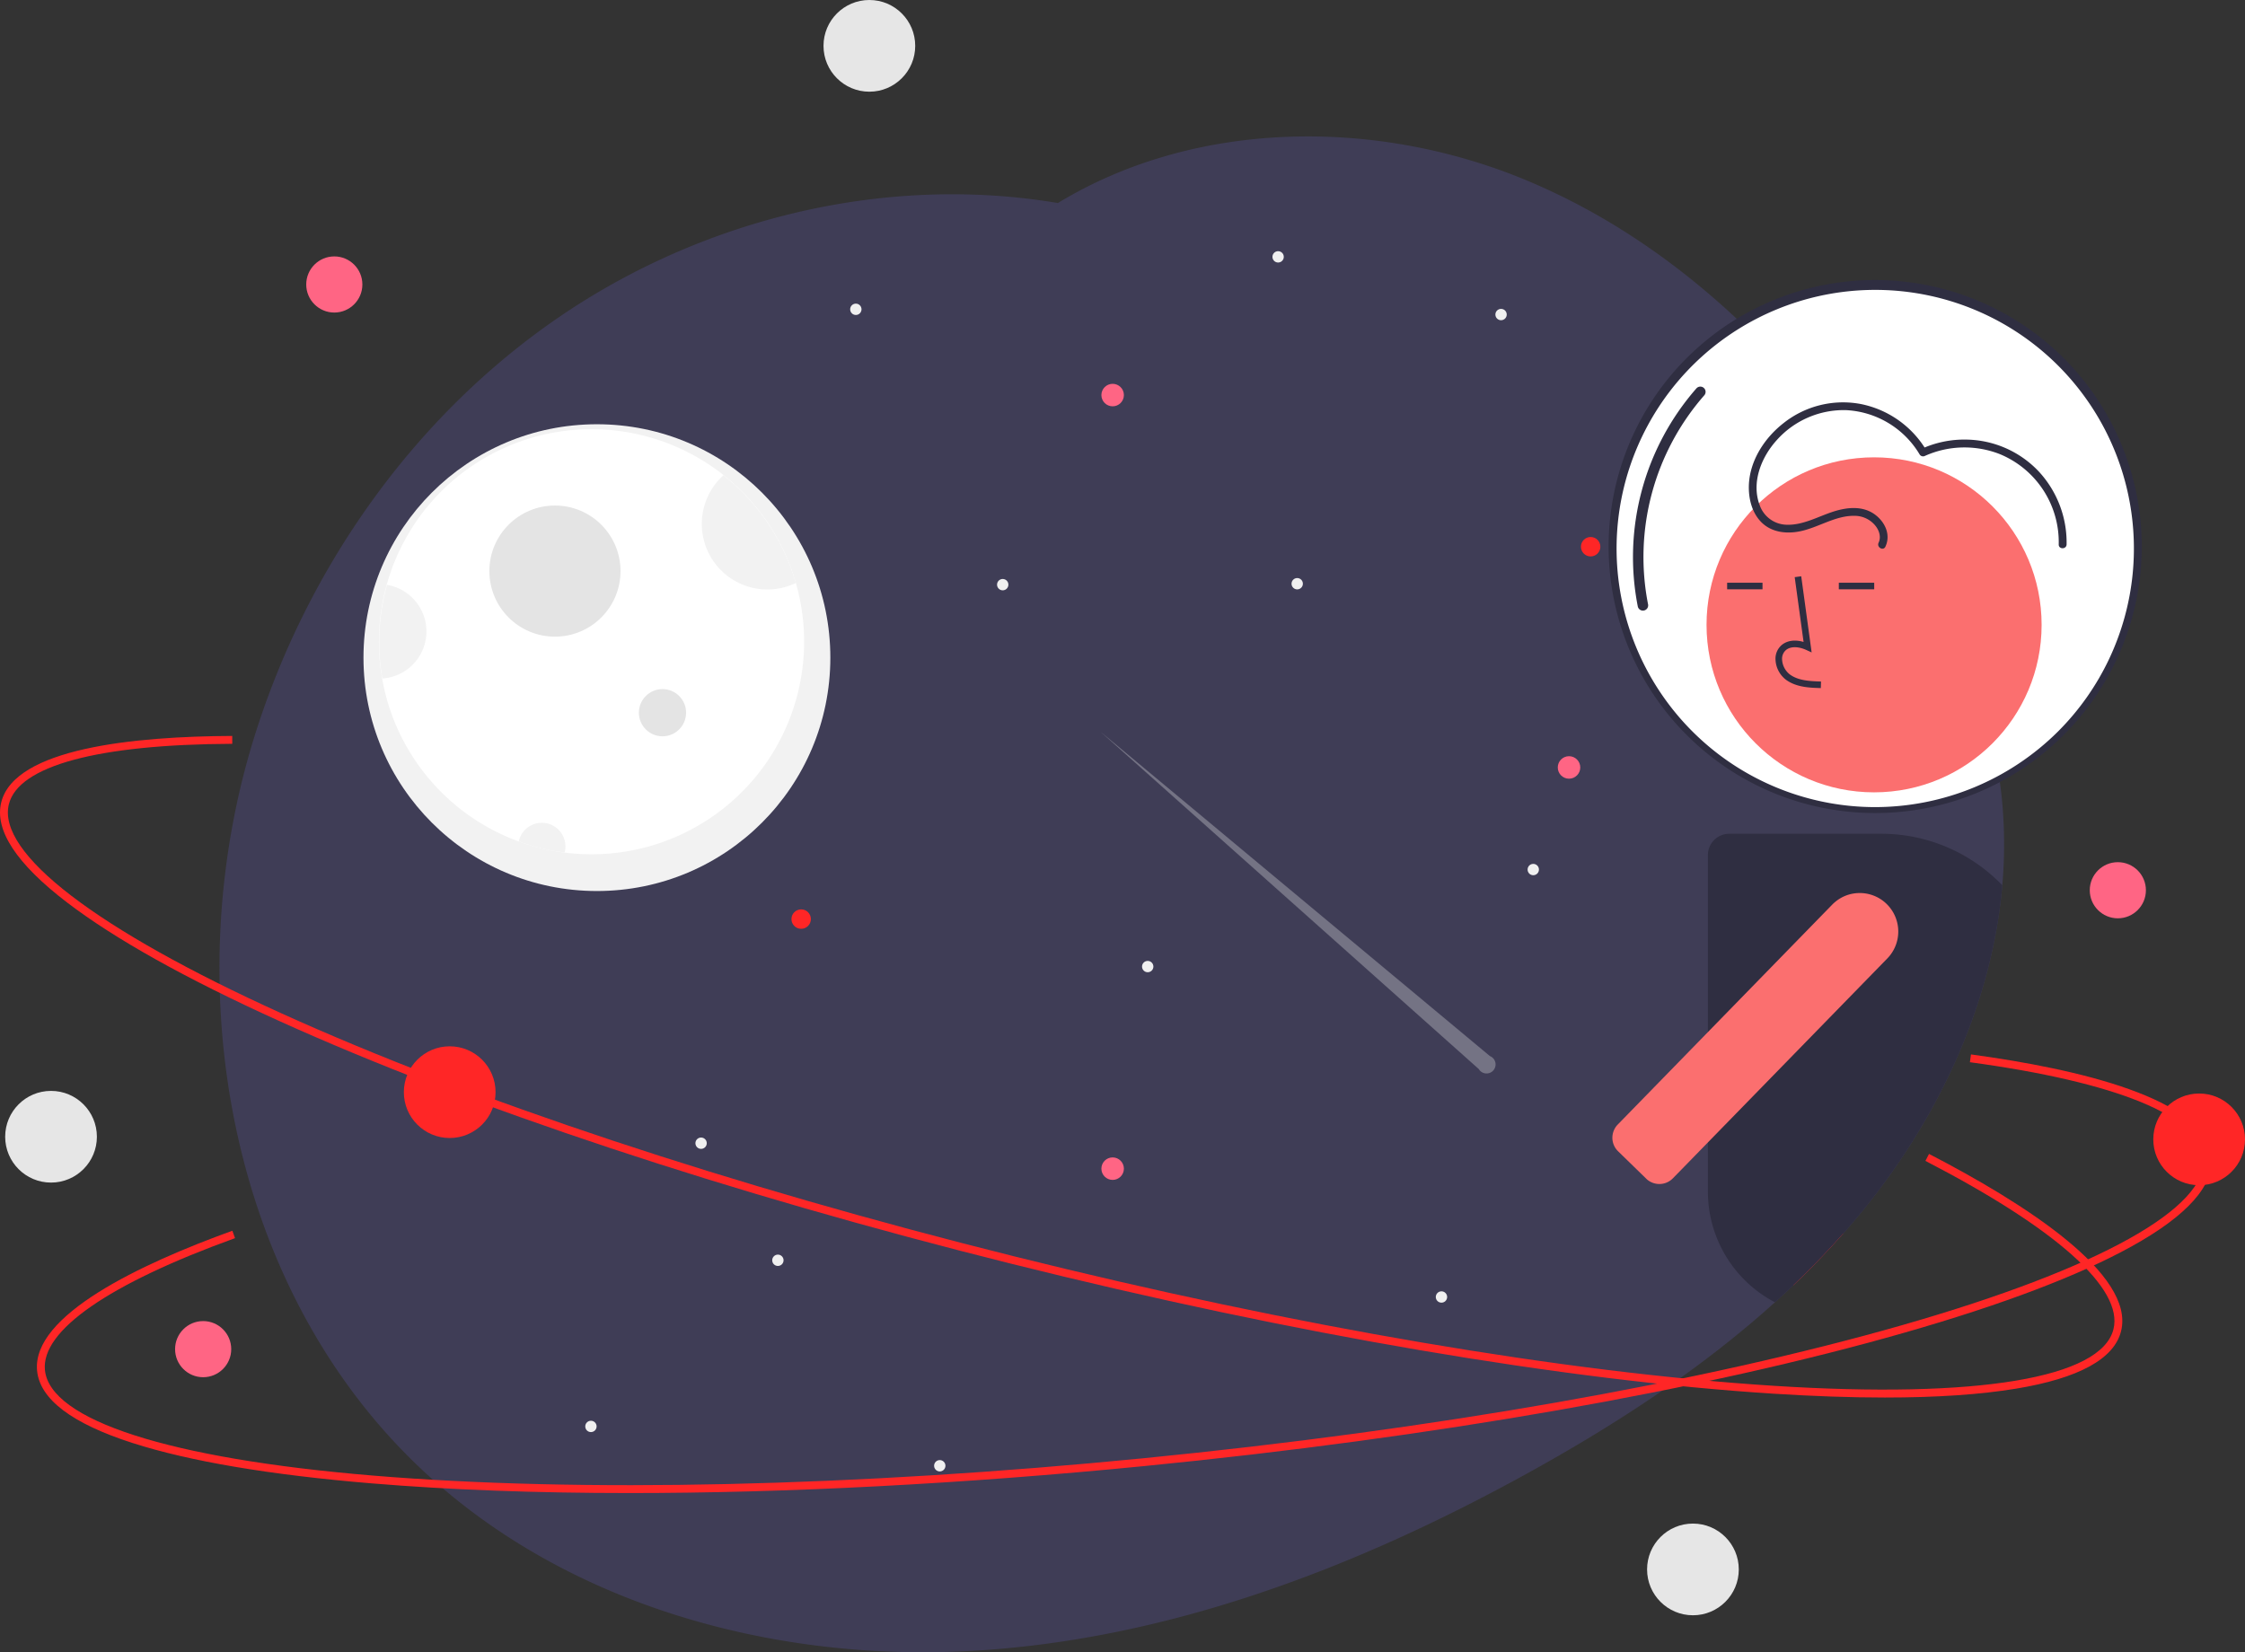 <svg xmlns="http://www.w3.org/2000/svg" width="855.94" height="630.066" viewBox="0 0 855.94 630.066">
  <rect x="0" y="0" width="855.94" height="630.066" fill="#333333" stroke="none"/>
  <g id="undraw_stars_re_6je7" transform="translate(0)">
    <path id="Caminho_39" data-name="Caminho 39" d="M935.432,472.558c-3.73,43.08-22.51,84.71-49.3,119.14q-1.68,2.16-3.4,4.28-3.87,4.77-7.94,9.36-4.98,5.655-10.25,11.05-4.29,4.44-8.78,8.69-3.465,3.315-7.01,6.5c-28.43,25.69-61.09,46.89-94.74,65.43-65.67,36.17-137.65,63.57-212.52,67.56s-153.01-17.46-207.91-68.52c-73.99-68.81-94.64-183.58-64.6-280.05,19.98-64.18,60.76-122.24,116.26-160.16,55.02-37.59,124.43-54.51,190.12-43.45,52.44-31.87,121.09-32.48,178.1-8.89,30.42,12.59,57.72,31.31,81.67,53.93a339.333,339.333,0,0,1,30.72,33.23q1.455,1.785,2.88,3.6,5.97,7.545,11.55,15.4,8.01,11.265,15.21,23.03c1.32,2.16,2.63,4.33,3.91,6.52.86,1.47,1.73,2.95,2.58,4.44a.3.3,0,0,1,.04.1c13.31,23.41,24.19,48.39,29.86,74.5,1,4.62,1.84,9.26,2.49,13.94v.01q.855,5.955,1.29,11.97a176.976,176.976,0,0,1-.23,28.39Z" transform="translate(-172.03 -134.967)" fill="#3f3d56"/>
    <path id="Caminho_40" data-name="Caminho 40" d="M740.074,537.684,591.612,414.006,735.84,542.638a3.442,3.442,0,1,0,4.234-4.954Z" transform="translate(-172.03 -134.967)" fill="#f0f0f0" opacity="0.3"/>
    <circle id="Elipse_6" data-name="Elipse 6" cx="89" cy="89" r="89" transform="translate(138.582 161.781)" fill="#f2f2f2"/>
    <path id="Caminho_41" data-name="Caminho 41" d="M478.612,379.748a81.055,81.055,0,1,1-71.6-80.56,80.995,80.995,0,0,1,71.6,80.56Z" transform="translate(-172.03 -134.967)" fill="#fff"/>
    <circle id="Elipse_7" data-name="Elipse 7" cx="25" cy="25" r="25" transform="translate(186.582 192.781)" fill="#e4e4e4"/>
    <path id="Caminho_42" data-name="Caminho 42" d="M475.452,357.278a25,25,0,0,1-27.6-41.08,81.053,81.053,0,0,1,27.6,41.08Z" transform="translate(-172.03 -134.967)" fill="#f2f2f2"/>
    <circle id="Elipse_8" data-name="Elipse 8" cx="9" cy="9" r="9" transform="translate(243.582 262.781)" fill="#e4e4e4"/>
    <path id="Caminho_43" data-name="Caminho 43" d="M387.612,457.748a9.046,9.046,0,0,1-.31,2.34,79.526,79.526,0,0,1-17.49-4.24,9,9,0,0,1,17.8,1.9Z" transform="translate(-172.03 -134.967)" fill="#f2f2f2"/>
    <path id="Caminho_44" data-name="Caminho 44" d="M334.612,375.748a18,18,0,0,1-16.8,17.96A81.548,81.548,0,0,1,319.572,358,18,18,0,0,1,334.612,375.748Z" transform="translate(-172.03 -134.967)" fill="#f2f2f2"/>
    <circle id="Elipse_9" data-name="Elipse 9" cx="3.702" cy="3.702" r="3.702" transform="translate(602.755 204.781)" fill="#ff2626"/>
    <circle id="Elipse_10" data-name="Elipse 10" cx="2.163" cy="2.163" r="2.163" transform="translate(570.139 117.786)" fill="#f0f0f0"/>
    <circle id="Elipse_11" data-name="Elipse 11" cx="2.163" cy="2.163" r="2.163" transform="translate(223.139 541.785)" fill="#f0f0f0"/>
    <circle id="Elipse_12" data-name="Elipse 12" cx="2.163" cy="2.163" r="2.163" transform="translate(582.418 329.431)" fill="#f0f0f0"/>
    <circle id="Elipse_13" data-name="Elipse 13" cx="3.702" cy="3.702" r="3.702" transform="translate(301.755 346.781)" fill="#ff2626"/>
    <circle id="Elipse_14" data-name="Elipse 14" cx="17.483" cy="17.483" r="17.483" transform="translate(153.974 399)" fill="#ff2626"/>
    <circle id="Elipse_15" data-name="Elipse 15" cx="2.163" cy="2.163" r="2.163" transform="translate(265.139 433.786)" fill="#f0f0f0"/>
    <circle id="Elipse_16" data-name="Elipse 16" cx="2.163" cy="2.163" r="2.163" transform="translate(485.139 95.785)" fill="#f0f0f0"/>
    <circle id="Elipse_17" data-name="Elipse 17" cx="2.163" cy="2.163" r="2.163" transform="translate(356.139 556.785)" fill="#f0f0f0"/>
    <circle id="Elipse_18" data-name="Elipse 18" cx="2.163" cy="2.163" r="2.163" transform="translate(324.139 115.786)" fill="#f0f0f0"/>
    <circle id="Elipse_19" data-name="Elipse 19" cx="2.163" cy="2.163" r="2.163" transform="translate(380.139 220.786)" fill="#f0f0f0"/>
    <circle id="Elipse_20" data-name="Elipse 20" cx="2.163" cy="2.163" r="2.163" transform="translate(294.418 478.431)" fill="#f0f0f0"/>
    <circle id="Elipse_21" data-name="Elipse 21" cx="2.163" cy="2.163" r="2.163" transform="translate(547.418 492.431)" fill="#f0f0f0"/>
    <circle id="Elipse_22" data-name="Elipse 22" cx="2.163" cy="2.163" r="2.163" transform="translate(435.418 366.431)" fill="#f0f0f0"/>
    <circle id="Elipse_23" data-name="Elipse 23" cx="2.163" cy="2.163" r="2.163" transform="translate(492.418 220.431)" fill="#f0f0f0"/>
    <circle id="Elipse_24" data-name="Elipse 24" cx="4.289" cy="4.289" r="4.289" transform="translate(593.923 288.366)" fill="#ff6584"/>
    <circle id="Elipse_25" data-name="Elipse 25" cx="4.289" cy="4.289" r="4.289" transform="translate(419.923 146.366)" fill="#ff6584"/>
    <circle id="Elipse_26" data-name="Elipse 26" cx="4.289" cy="4.289" r="4.289" transform="translate(419.923 441.366)" fill="#ff6584"/>
    <path id="Caminho_45" data-name="Caminho 45" d="M863.452,605.338a7.694,7.694,0,0,0-7.39,5.58,7.388,7.388,0,0,0-.3,2.12v12.04q4.485-4.245,8.78-8.69,5.265-5.4,10.25-11.05Z" transform="translate(-172.03 -134.967)" fill="#ff2626"/>
    <path id="Caminho_46" data-name="Caminho 46" d="M890.681,667.9q-19.368,0-42.456-1.464c-79.614-5.056-182.738-22.633-290.376-49.492s-206.93-59.794-279.585-92.734c-35.393-16.047-62.556-31.236-80.735-45.147-19.247-14.727-27.666-27.564-25.024-38.153,5.148-20.629,50.731-25.142,88.064-25.3l.013,3c-51.268.21-81.514,8.387-85.165,23.022-4.652,18.64,33.287,47.741,104.087,79.841,72.5,32.868,171.6,65.739,279.073,92.557s210.4,44.363,289.84,49.408c77.579,4.928,124.743-2.937,129.4-21.578,3.862-15.477-21.6-38.275-71.69-64.2L907.5,575c36.4,18.836,78.646,45.852,73.222,67.589-2.643,10.589-16.106,17.965-40.015,21.923C927.076,666.767,910.336,667.9,890.681,667.9Z" transform="translate(-172.03 -134.967)" fill="#ff2626"/>
    <circle id="Elipse_27" data-name="Elipse 27" cx="100.5" cy="100.5" r="100.5" transform="translate(614.082 108.281)" fill="#fff"/>
    <path id="Caminho_47" data-name="Caminho 47" d="M886.612,241.748a101.635,101.635,0,1,0,72.232,29.768,102,102,0,0,0-72.232-29.768Zm0,201a98.618,98.618,0,1,1,70.116-28.884,99,99,0,0,1-70.116,28.884Z" transform="translate(-172.03 -134.967)" fill="#2f2e41"/>
    <path id="Caminho_48" data-name="Caminho 48" d="M798.417,367.818a2,2,0,0,1-1.957-1.6A97.669,97.669,0,0,1,818.8,283.085a2,2,0,1,1,2.986,2.661,93.6,93.6,0,0,0-21.409,79.669,2,2,0,0,1-1.961,2.4Z" transform="translate(-172.03 -134.967)" fill="#2f2e41"/>
    <circle id="Elipse_28" data-name="Elipse 28" cx="63.877" cy="63.877" r="63.877" transform="translate(650.642 174.397)" fill="#fb6f6f"/>
    <path id="Caminho_49" data-name="Caminho 49" d="M866.248,397.357c-4.141-.115-9.294-.259-13.264-3.159a10.186,10.186,0,0,1-4.008-7.606,6.852,6.852,0,0,1,2.33-5.628c2.074-1.752,5.1-2.163,8.364-1.2l-3.381-24.706,2.482-.34,3.974,29.045-2.072-.951c-2.4-1.1-5.7-1.663-7.75.069a4.4,4.4,0,0,0-1.444,3.627,7.7,7.7,0,0,0,2.982,5.671c3.089,2.257,7.2,2.548,11.856,2.678Z" transform="translate(-172.03 -134.967)" fill="#2f2e41"/>
    <rect id="Retângulo_8" data-name="Retângulo 8" width="13.491" height="2.505" transform="translate(658.495 222.218)" fill="#2f2e41"/>
    <rect id="Retângulo_9" data-name="Retângulo 9" width="13.491" height="2.505" transform="translate(701.08 222.218)" fill="#2f2e41"/>
    <path id="Caminho_50" data-name="Caminho 50" d="M889.232,452.908h-57.9a8.147,8.147,0,0,0-8.14,8.14v128.33a47.67,47.67,0,0,0,25.56,42.2q3.555-3.18,7.01-6.5,4.485-4.245,8.78-8.69,5.265-5.4,10.25-11.05,4.08-4.59,7.94-9.36,1.725-2.115,3.4-4.28c26.79-34.43,45.57-76.06,49.3-119.14a64.048,64.048,0,0,0-46.2-19.65Z" transform="translate(-172.03 -134.967)" fill="#2f2e41"/>
    <path id="Caminho_51" data-name="Caminho 51" d="M891.342,479.688a14.611,14.611,0,0,0-10.43-4.17,14.465,14.465,0,0,0-9.16,3.36,13.1,13.1,0,0,0-1.17,1.07l-47.39,48.6-34.37,35.25a6.8,6.8,0,0,0-1.28,1.8,7.3,7.3,0,0,0-.77,3.32,7.168,7.168,0,0,0,2.18,5.07l1.35,1.32,9.8,9.55.01-.01a7.291,7.291,0,0,0,4.66,1.63,7.167,7.167,0,0,0,5.07-2.18l1.59-1.62,11.38-11.67.38-.39,68.41-70.16a14.691,14.691,0,0,0-.26-20.77Z" transform="translate(-172.03 -134.967)" fill="#fb6f6f"/>
    <path id="Caminho_52" data-name="Caminho 52" d="M890.862,343.44c2.112-4.467-.053-9.238-3.764-12.091-4.676-3.6-10.722-3-16.04-1.3-5.822,1.863-11.514,5.216-17.8,5.023A11.131,11.131,0,0,1,843.01,327.8c-3.369-8.639.436-18.295,6.3-24.847a34.268,34.268,0,0,1,26.544-11.586,34.65,34.65,0,0,1,28.068,16.9,1.541,1.541,0,0,0,2.052.538,36.882,36.882,0,0,1,28.394-.714,36.29,36.29,0,0,1,22.58,34.492c-.05,1.931,2.95,1.93,3,0a39.892,39.892,0,0,0-10.6-27.812A38.719,38.719,0,0,0,921.782,302.6a39.336,39.336,0,0,0-17.322,3.612l2.052.538a37.7,37.7,0,0,0-25.1-17.728,36.485,36.485,0,0,0-29.424,7.328c-7.7,6.027-13.539,15.38-13.175,25.411.157,4.34,1.447,8.8,4.461,12.03,3.86,4.143,9.622,4.859,14.946,3.8,7.076-1.411,13.535-6.064,20.911-5.921a10.212,10.212,0,0,1,7.642,3.445c1.625,1.833,2.6,4.47,1.5,6.811-.821,1.736,1.765,3.26,2.59,1.514Z" transform="translate(-172.03 -134.967)" fill="#2f2e41"/>
    <path id="Caminho_53" data-name="Caminho 53" d="M412.094,704.323c-35.6,0-68.694-1.221-98.322-3.686-38.727-3.223-69.415-8.4-91.21-15.4-23.077-7.405-35.319-16.667-36.388-27.528-2.083-21.158,39.334-40.725,74.445-53.413l1.02,2.822c-48.217,17.424-73.957,35.286-72.479,50.3,1.882,19.119,47.392,33.781,124.862,40.227,79.325,6.6,183.717,4.262,293.947-6.59s213.076-28.906,289.591-50.846c74.726-21.426,116.505-44.68,114.623-63.8-1.562-15.874-33.2-28.793-89.092-36.379l.4-2.973c40.61,5.512,89.479,16.762,91.674,39.058,1.069,10.861-9.133,22.332-30.323,34.094-20.015,11.109-49.1,22.173-86.458,32.883-76.685,21.988-179.72,40.081-290.125,50.948C539,700.86,472.017,704.323,412.094,704.323Z" transform="translate(-172.03 -134.967)" fill="#ff2626"/>
    <circle id="Elipse_29" data-name="Elipse 29" cx="17.483" cy="17.483" r="17.483" transform="translate(820.974 417)" fill="#ff2626"/>
    <circle id="Elipse_30" data-name="Elipse 30" cx="17.483" cy="17.483" r="17.483" transform="translate(313.974 0)" fill="#e6e6e6"/>
    <circle id="Elipse_31" data-name="Elipse 31" cx="17.483" cy="17.483" r="17.483" transform="translate(1.974 416)" fill="#e6e6e6"/>
    <circle id="Elipse_32" data-name="Elipse 32" cx="10.702" cy="10.702" r="10.702" transform="translate(116.755 97.781)" fill="#ff6584"/>
    <circle id="Elipse_33" data-name="Elipse 33" cx="10.702" cy="10.702" r="10.702" transform="translate(66.754 503.781)" fill="#ff6584"/>
    <circle id="Elipse_34" data-name="Elipse 34" cx="10.702" cy="10.702" r="10.702" transform="translate(796.755 328.781)" fill="#ff6584"/>
    <circle id="Elipse_35" data-name="Elipse 35" cx="17.483" cy="17.483" r="17.483" transform="translate(627.974 581)" fill="#e6e6e6"/>
  </g>
</svg>
